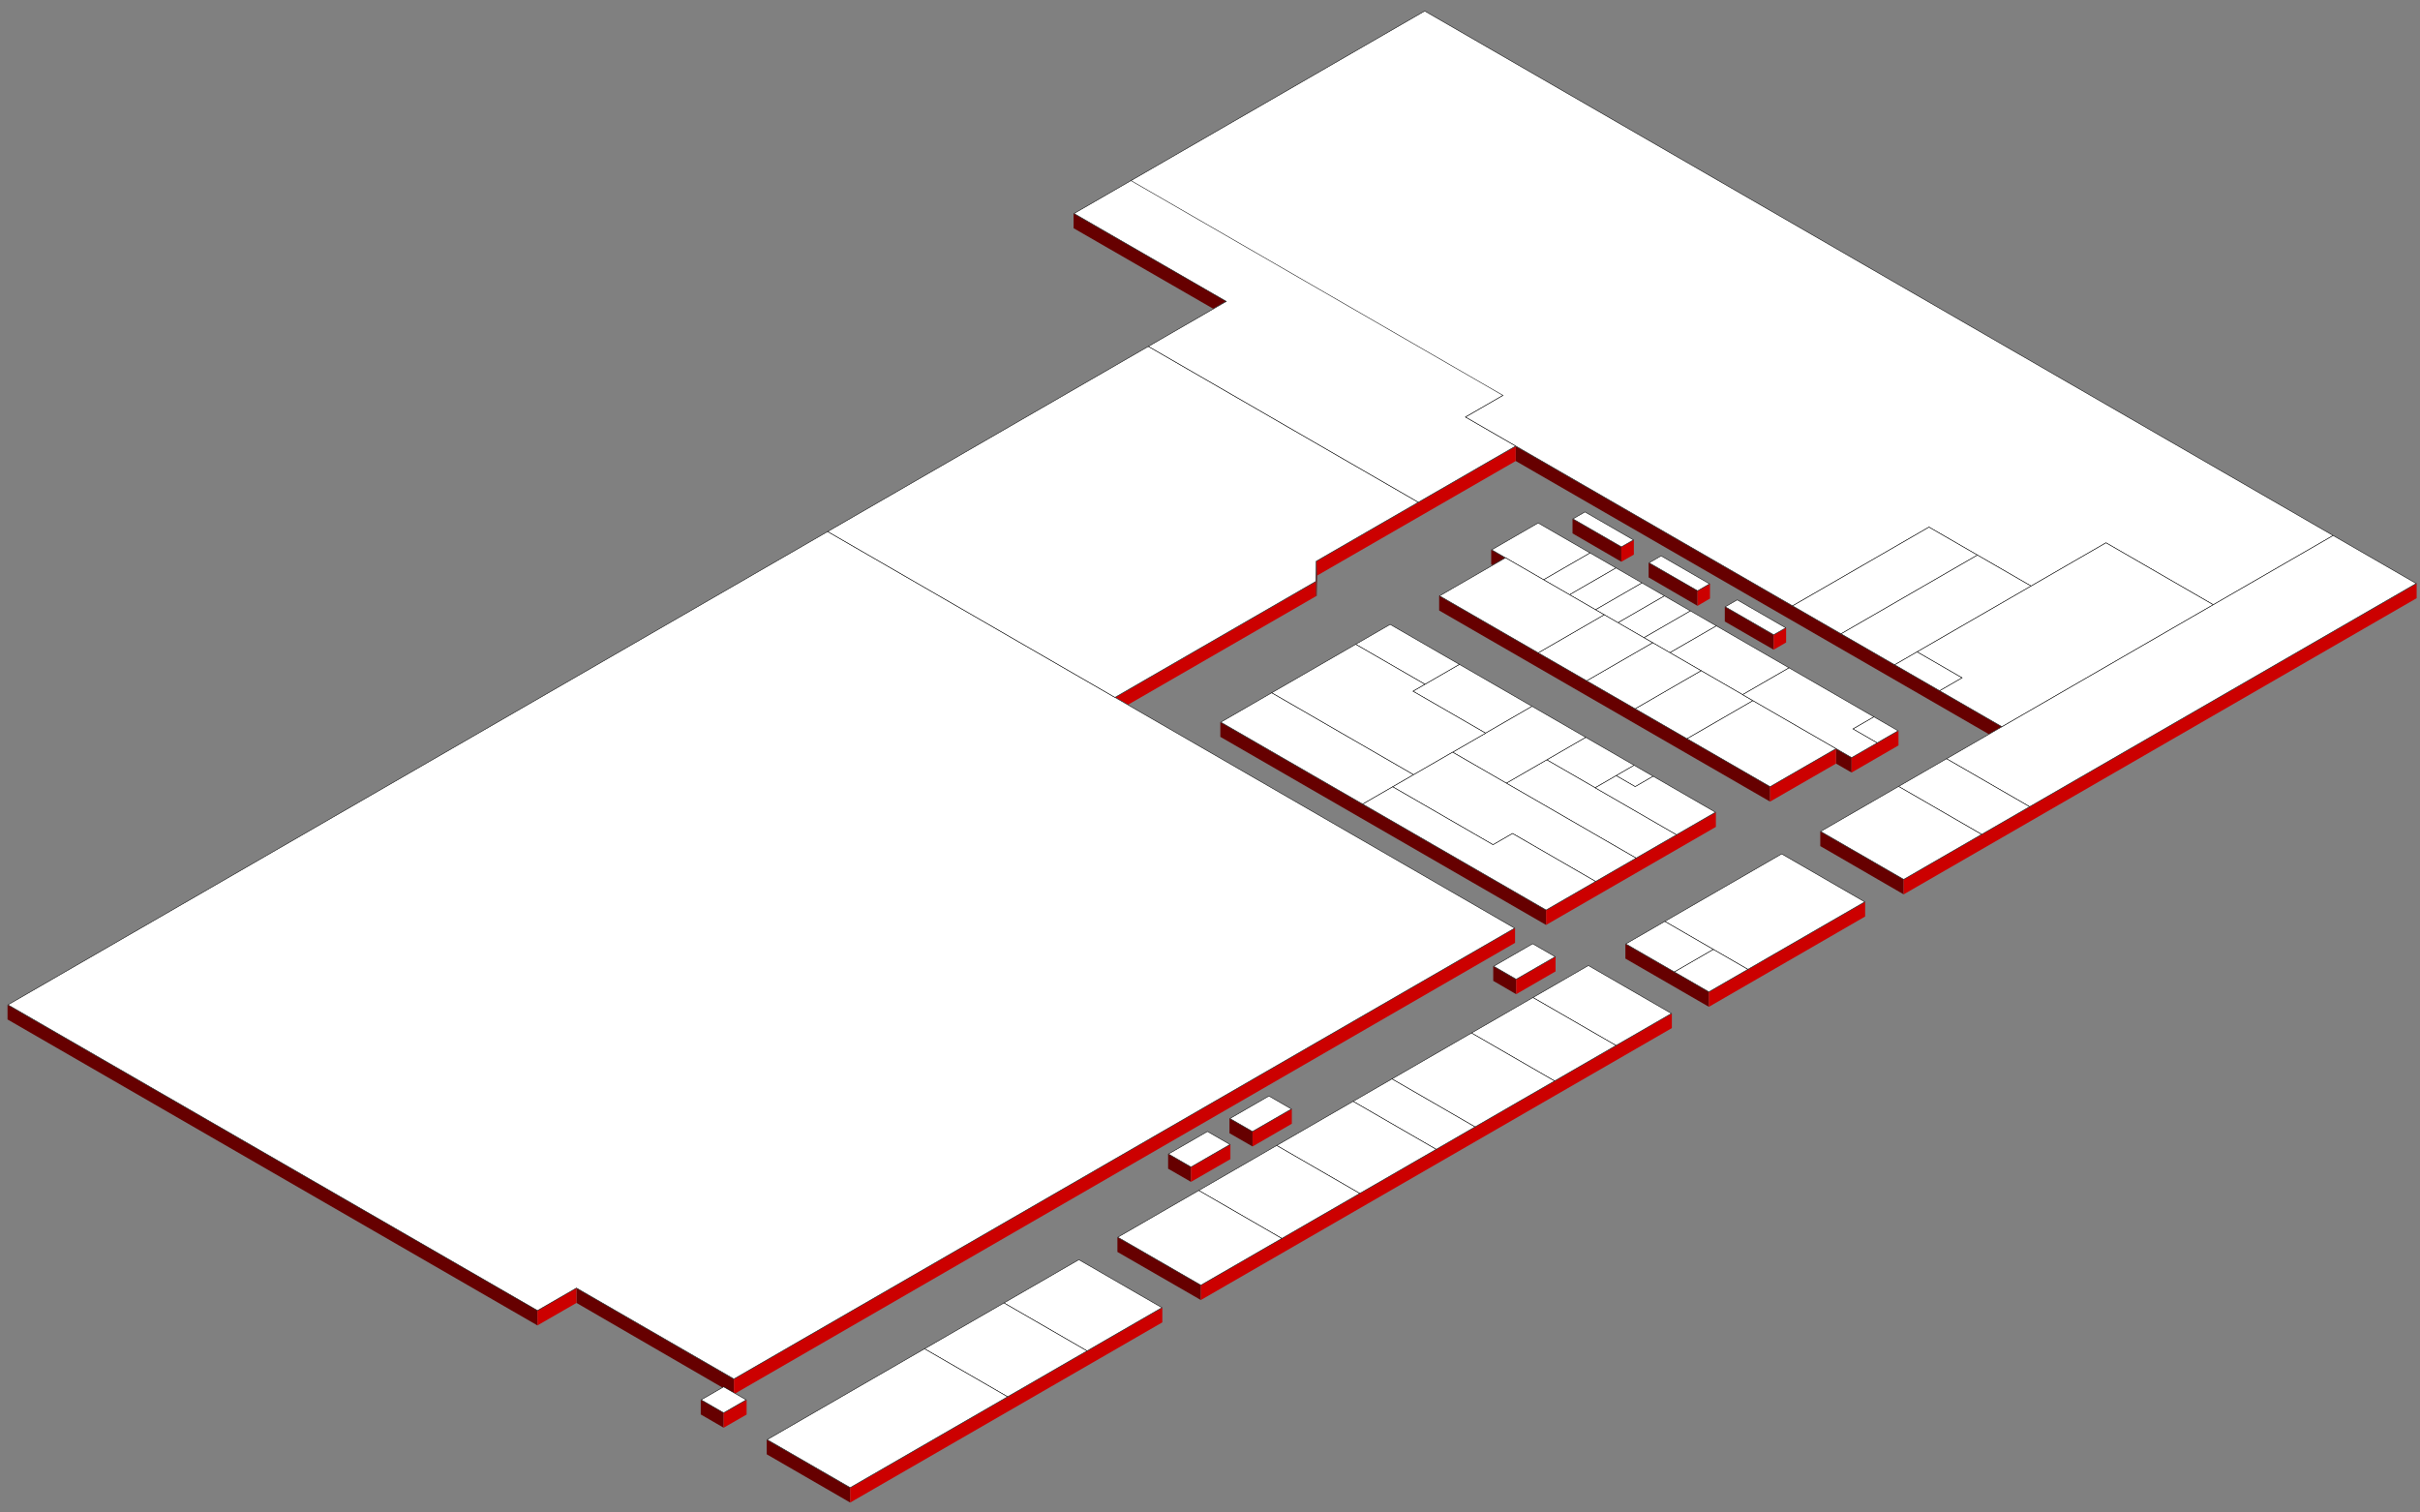 <?xml version="1.0" encoding="utf-8"?>
<!-- Generator: Adobe Illustrator 16.0.0, SVG Export Plug-In . SVG Version: 6.00 Build 0)  -->
<!DOCTYPE svg PUBLIC "-//W3C//DTD SVG 1.1//EN" "http://www.w3.org/Graphics/SVG/1.1/DTD/svg11.dtd">
<svg id="svg" version="1.1" xmlns="http://www.w3.org/2000/svg" xmlns:xlink="http://www.w3.org/1999/xlink" viewBox="0 0 1280 800" enable-background="new 0 0 1280 800" xml:space="preserve">
<rect x="0" y="0" width="1280" height="800" fill="#808080" stroke="none"/>
<defs>
	<g id="Port">
		<polygon style="fill:rgb(0, 128, 0);stroke:#ada23d;stroke-miterlimit:5" points="108,58 72.111,58 54.5,83.556 36.925,58 0,58 0,0 108,0 "/>
	</g>
</defs>
<g id="Layer_2">
	<g id="kairys_sonas">
		<polygon fill="#660000" points="3.984,539.219 284.266,701.047 284.291,693.168 3.984,531.485 		"/>
		<polygon fill="#660000" points="304.922,689.156 388.188,737.438 388.188,729.522 304.922,681.391 		"/>
		<polygon fill="#660000" points="370.646,748.147 382.765,755.168 382.765,747.344 370.646,740.412 		"/>
		<polygon fill="#660000" points="405.531,769.219 449.688,794.75 449.688,786.985 405.531,761.485 		"/>
		<polygon fill="#660000" points="591.031,662.188 635.156,687.625 635.179,679.828 591.031,654.406 		"/>
		<polygon fill="#660000" points="617.844,610.375 617.844,618.156 629.938,625.125 629.938,617.328 		"/>
		<polygon fill="#660000" points="650.313,599.395 662.5,606.406 662.5,598.547 650.313,591.625 		"/>
		<polygon fill="#660000" points="789.813,518.797 801.938,525.86 801.938,518.078 789.813,511.078 		"/>
		<polygon fill="#660000" points="645.469,389.735 817.766,489.235 817.766,481.453 645.469,381.985 		"/>
		<polygon fill="#660000" points="761.203,322.906 936.234,424 936.234,416.172 761.203,315.172 		"/>
		<polygon fill="#660000" points="796.031,295.033 788.734,290.813 788.734,298.531 789.344,298.891 		"/>
		<polygon fill="#660000" points="831.75,274.438 831.75,282.125 857.563,297.125 857.563,289.297 		"/>
		<polygon fill="#660000" points="872,297.688 872,305.406 897.875,320.454 897.888,312.485 		"/>
		<polygon fill="#660000" points="801.713,236.063 801.713,243.844 1052.007,388.37 1058.688,384.393 		"/>
		<polygon fill="#660000" points="567.854,112.959 567.854,120.709 641.688,163.292 648.474,159.334 		"/>
		<polygon fill="#660000" points="912.292,328.729 938.125,343.646 938.125,335.875 912.292,320.938 		"/>
		<polygon fill="#660000" points="971.133,396.094 971.133,403.891 979.344,408.625 979.344,400.844 		"/>
		<polygon fill="#660000" points="859.719,507.031 903.875,532.547 903.875,524.703 859.719,499.281 		"/>
		<polygon fill="#660000" points="962.792,447.521 1006.896,473.063 1006.896,465.229 962.792,439.791 		"/>
	</g>
	<polygon fill="#CC0000" points="857.563,289.297 864.188,285.563 864.188,293.344 857.563,297.125 	"/>
	<polygon fill="#CC0000" points="897.888,312.547 904.453,308.828 904.453,316.578 897.875,320.454 	"/>
	<polygon fill="#CC0000" points="938.125,335.875 944.719,332.078 944.719,339.828 938.125,343.646 	"/>
	<polygon fill="#CC0000" points="979.344,400.844 1004.172,386.531 1004.172,394.266 979.344,408.625 	"/>
	<polygon fill="#CC0000" points="971.133,396.094 971.133,403.891 936.234,424 936.234,416.172 	"/>
	<polygon fill="#CC0000" points="907.578,429.625 907.578,437.36 817.766,489.235 817.766,481.453 	"/>
	<polygon fill="#CC0000" points="589.969,368.869 696.089,307.625 696.089,315.344 596.672,372.735 	"/>
	<polygon fill="#CC0000" points="696.281,296.922 696.625,304.453 801.713,243.844 801.713,236.063 	"/>
	<polygon fill="#CC0000" points="1278.234,308.641 1278.234,316.391 1006.896,473.063 1006.896,465.229 	"/>
	<polygon fill="#CC0000" points="986.521,477.021 986.521,484.771 903.875,532.547 903.875,524.703 	"/>
	<polygon fill="#CC0000" points="884.293,536.063 884.293,543.791 635.156,687.625 635.179,679.828 	"/>
	<polygon fill="#CC0000" points="822.781,506.047 822.781,513.797 801.938,525.86 801.938,518.078 	"/>
	<polygon fill="#CC0000" points="801.354,490.917 801.354,498.708 388.188,737.438 388.188,729.438 	"/>
	<polygon fill="#CC0000" points="683.281,586.578 683.281,594.375 662.5,606.406 662.5,598.547 	"/>
	<polygon fill="#CC0000" points="650.797,605.344 650.797,613.11 629.938,625.125 629.938,617.328 	"/>
	<polygon fill="#CC0000" points="614.781,691.656 614.781,699.438 449.688,794.75 449.688,786.985 	"/>
	<polygon fill="#CC0000" points="394.906,740.412 394.906,748.188 382.765,755.168 382.765,747.344 	"/>
	<polygon fill="#CC0000" points="284.291,693.168 304.898,681.27 304.922,689.156 284.266,701.047 	"/>
	<polygon fill="#660000" points="696.281,296.922 696.089,307.625 696.089,315.344 696.438,315.166 696.625,304.453 	"/>
</g>
<g id="Piesiu">
	<g>
		<polygon id="senukai" fill="#FFFFFF" stroke="#000000" stroke-width="0.25" stroke-miterlimit="10" points="284.291,693.168 
			4.225,531.472 437.792,281.152 801.145,490.934 388.186,729.356 304.898,681.27 		"/>
		<polygon id="thomas-philipps" fill="#FFFFFF" stroke="#000000" stroke-width="0.25" stroke-miterlimit="10" points="
			437.792,281.152 607.413,183.221 750.191,265.655 696.151,296.854 695.959,307.533 589.723,368.869 		"/>
		<polygon id="elektromarkt" fill="#FFFFFF" stroke="#000000" stroke-width="0.25" stroke-miterlimit="10" points="
			607.413,183.221 750.191,265.655 801.713,235.909 775.17,220.584 795.779,208.686 599.001,95.076 568.089,112.924 
			648.631,159.425 		"/>
		<polygon id="norfa" fill="#FFFFFF" stroke="#000000" stroke-width="0.25" stroke-miterlimit="10" points="
			598.208,95.534 753.563,5.84 1234.068,283.258 1170.657,319.868 1113.912,287.107 1074.281,309.988 1020.281,278.811 
			948.152,320.454 775.17,220.584 794.986,209.144 		"/>
		<polygon id="grafitas" fill="#FFFFFF" stroke="#000000" stroke-width="0.25" stroke-miterlimit="10" points="948.152,320.454 
			973.779,335.25 1045.908,293.607 1020.281,278.811 		"/>
		<polygon id="eurokos" fill="#FFFFFF" stroke="#000000" stroke-width="0.25" stroke-miterlimit="10" points="973.779,335.25 
			1002.151,351.632 1074.281,309.988 1045.908,293.607 		"/>
		<polygon id="gardenijos-ziedai" fill="#FFFFFF" stroke="#000000" stroke-width="0.25" stroke-miterlimit="10" points="
			1002.151,351.632 1025.948,365.37 1037.837,358.506 1014.041,344.767 		"/>
		<polygon id="bruklino-turgus-1" fill="#FFFFFF" stroke="#000000" stroke-width="0.25" stroke-miterlimit="10" points="
			912.531,320.941 938.158,335.737 944.5,332.075 918.873,317.28 		"/>
		<polygon id="bruklino-turgus-2" fill="#FFFFFF" stroke="#000000" stroke-width="0.25" stroke-miterlimit="10" points="
			872.262,297.69 897.888,312.485 904.229,308.824 878.603,294.029 		"/>
		<polygon id="fis-sviezios-zuvies-namai" fill="#FFFFFF" stroke="#000000" stroke-width="0.25" stroke-miterlimit="10" points="
			831.99,274.44 857.617,289.236 863.958,285.575 838.331,270.779 		"/>
		<polygon id="gjensidige" fill="#FFFFFF" stroke="#000000" stroke-width="0.25" stroke-miterlimit="10" points="
			980.032,385.538 992.846,392.937 1003.942,386.53 991.129,379.132 		"/>
		<polygon id="midi-dilema" fill="#FFFFFF" stroke="#000000" stroke-width="0.25" stroke-miterlimit="10" points="
			818.104,401.88 843.73,416.675 864.339,404.777 838.712,389.982 		"/>
		<polygon id="active-friend" fill="#FFFFFF" stroke="#000000" stroke-width="0.25" stroke-miterlimit="10" points="
			796.703,414.236 865.348,453.866 886.748,441.511 818.104,401.88 		"/>
		<polygon id="mls-outlet" fill="#FFFFFF" stroke="#000000" stroke-width="0.25" stroke-miterlimit="10" points="
			747.328,365.593 785.769,387.786 810.34,373.6 771.899,351.406 		"/>
		<polygon id="miego-imperija" fill="#FFFFFF" stroke="#000000" stroke-width="0.25" stroke-miterlimit="10" points="
			645.722,381.982 720.772,425.312 747.722,409.752 672.672,366.422 		"/>
		<polygon id="neaisku-kas-4" fill="#FFFFFF" stroke="#000000" stroke-width="0.25" stroke-miterlimit="10" points="
			717.06,340.795 753.669,361.932 771.899,351.406 735.289,330.27 		"/>
		<polygon id="bags-city" fill="#FFFFFF" stroke="#000000" stroke-width="0.25" stroke-miterlimit="10" points="768.331,397.854 
			796.703,414.236 838.712,389.982 810.34,373.6 		"/>
		<polygon id="laisva-0" fill="#FFFFFF" stroke="#000000" stroke-width="0.25" stroke-miterlimit="10" points="1025.948,365.37 
			1037.837,358.506 1014.041,344.767 1113.912,287.107 1170.657,319.868 1058.896,384.393 		"/>
		<polygon id="neaisku-kas-3" fill="#FFFFFF" stroke="#000000" stroke-width="0.25" stroke-miterlimit="10" points="
			788.999,290.806 816.457,306.657 841.029,292.471 813.571,276.62 		"/>
		<polygon id="neaisku-kas-2" fill="#FFFFFF" stroke="#000000" stroke-width="0.25" stroke-miterlimit="10" points="
			816.457,306.657 830.187,314.585 854.758,300.398 841.029,292.471 		"/>
		<polygon id="neaisku-kas-1" fill="#FFFFFF" stroke="#000000" stroke-width="0.25" stroke-miterlimit="10" points="
			830.187,314.585 843.915,322.51 868.486,308.323 854.758,300.398 		"/>
		<polygon id="gyduolis" fill="#FFFFFF" stroke="#000000" stroke-width="0.25" stroke-miterlimit="10" points="843.915,322.51 
			855.813,329.38 880.385,315.194 868.486,308.323 		"/>
		<polygon id="neaisku-kas" fill="#FFFFFF" stroke="#000000" stroke-width="0.25" stroke-miterlimit="10" points="
			855.813,329.38 869.542,337.306 894.113,323.119 880.385,315.194 		"/>
		<polygon id="vovieriskiai" fill="#FFFFFF" stroke="#000000" stroke-width="0.25" stroke-miterlimit="10" points="
			869.542,337.306 883.271,345.232 907.842,331.046 894.113,323.119 		"/>
		<polygon id="odvilna" fill="#FFFFFF" stroke="#000000" stroke-width="0.25" stroke-miterlimit="10" points="883.271,345.232 
			921.711,367.426 946.282,353.24 907.842,331.046 		"/>
		<polygon id="stivaliss" fill="#FFFFFF" stroke="#000000" stroke-width="0.25" stroke-miterlimit="10" points="864.868,374.88 
			892.327,390.732 927.202,370.596 899.744,354.745 		"/>
		<polygon id="galdini" fill="#FFFFFF" stroke="#000000" stroke-width="0.25" stroke-miterlimit="10" points="892.327,390.732 
			936.258,416.096 971.133,395.96 927.202,370.596 		"/>
		<polygon id="domus-lumina" fill="#FFFFFF" stroke="#000000" stroke-width="0.25" stroke-miterlimit="10" points="
			715.69,582.543 759.622,607.907 780.23,596.01 736.299,570.646 		"/>
		<polygon id="zana" fill="#FFFFFF" stroke="#000000" stroke-width="0.25" stroke-miterlimit="10" points="675.266,605.882 
			719.197,631.246 759.622,607.907 715.69,582.543 		"/>
		<polygon id="kika" fill="#FFFFFF" stroke="#000000" stroke-width="0.25" stroke-miterlimit="10" points="531.007,689.17 
			574.938,714.534 614.571,691.653 570.64,666.288 		"/>
		<polygon id="hesburger" fill="#FFFFFF" stroke="#000000" stroke-width="0.25" stroke-miterlimit="10" points="488.999,713.424 
			532.931,738.788 574.938,714.534 531.007,689.17 		"/>
		<polygon id="brodvejaus-pica" fill="#FFFFFF" stroke="#000000" stroke-width="0.25" stroke-miterlimit="10" points="
			405.772,761.474 449.704,786.838 532.931,738.788 488.999,713.424 		"/>
			<polygon id="arvinas" fill="#FFFFFF" stroke="#000000" stroke-width="0.25" stroke-miterlimit="10" points="
			370.871,740.409 382.769,747.279 394.659,740.414 382.759,733.545 		"/>
		<polygon id="poilsiui-miegui" fill="#FFFFFF" stroke="#000000" stroke-width="0.25" stroke-miterlimit="10" points="
			839.243,360.083 864.868,374.88 899.744,354.745 874.118,339.948 		"/>
		<polygon id="la-bel" fill="#FFFFFF" stroke="#000000" stroke-width="0.25" stroke-miterlimit="10" points="
			813.615,345.288 839.243,360.083 874.118,339.948 848.491,325.153 		"/>
		<polygon id="skruzdelynas" fill="#FFFFFF" stroke="#000000" stroke-width="0.25" stroke-miterlimit="10" points="
			761.446,315.168 813.615,345.288 848.491,325.153 796.321,295.033 		"/>
		<polygon id="prezo-kepyklele" fill="#FFFFFF" stroke="#000000" stroke-width="0.25" stroke-miterlimit="10" points="
			921.711,367.426 979.371,400.716 992.846,392.937 980.032,385.538 991.129,379.132 946.282,353.24 		"/>
		<polygon id="galerija-novus-art" fill="#FFFFFF" stroke="#000000" stroke-width="0.25" stroke-miterlimit="10" points="
			864.896,416.08 854.827,410.268 864.339,404.777 874.406,410.589 		"/>
		<polygon id="optikos-pasaulis" fill="#FFFFFF" stroke="#000000" stroke-width="0.25" stroke-miterlimit="10" points="
			886.748,441.511 843.73,416.675 854.827,410.268 864.896,416.08 874.406,410.589 907.355,429.613 		"/>
		<polygon id="toys-plius" fill="#FFFFFF" stroke="#000000" stroke-width="0.25" stroke-miterlimit="10" points="717.06,340.795 
			753.669,361.932 747.328,365.593 785.769,387.786 747.722,409.752 672.672,366.422 		"/>
		<polygon id="sport-outlet" fill="#FFFFFF" stroke="#000000" stroke-width="0.25" stroke-miterlimit="10" points="
			768.331,397.854 865.348,453.866 843.946,466.223 800.015,440.859 789.71,446.808 736.625,416.159 		"/>
		<polygon id="puma" fill="#FFFFFF" stroke="#000000" stroke-width="0.25" stroke-miterlimit="10" points="720.772,425.312 
			736.625,416.159 789.71,446.808 800.015,440.859 843.946,466.223 817.789,481.324 		"/>
		<polygon id="laisva-1" fill="#FFFFFF" stroke="#000000" stroke-width="0.25" stroke-miterlimit="10" points="1029.569,401.324 
			1073.502,426.689 1278,308.622 1234.068,283.258 		"/>
		<polygon id="rasvilte" fill="#FFFFFF" stroke="#000000" stroke-width="0.25" stroke-miterlimit="10" points="1004.205,415.969 
			1048.137,441.333 1073.502,426.689 1029.569,401.324 		"/>
		<polygon id="vynoteka" fill="#FFFFFF" stroke="#000000" stroke-width="0.25" stroke-miterlimit="10" points="962.989,439.765 
			1006.921,465.129 1048.137,441.333 1004.205,415.969 		"/>
		<polygon id="losimu-automatu-salonas" fill="#FFFFFF" stroke="#000000" stroke-width="0.25" stroke-miterlimit="10" points="
			880.556,487.358 924.488,512.722 986.313,477.028 942.382,451.663 		"/>
		<polygon id="siauliu-bankas" fill="#FFFFFF" stroke="#000000" stroke-width="0.25" stroke-miterlimit="10" points="
			885.574,514.052 903.88,524.62 924.488,512.722 906.183,502.154 		"/>
		<polygon id="get-smart" fill="#FFFFFF" stroke="#000000" stroke-width="0.25" stroke-miterlimit="10" points="859.948,499.256 
			885.574,514.052 906.183,502.154 880.556,487.358 		"/>
		<polygon id="norfos-vaistine" fill="#FFFFFF" stroke="#000000" stroke-width="0.25" stroke-miterlimit="10" points="
			810.806,527.629 854.738,552.993 884.063,536.061 840.132,510.697 		"/>
		<polygon id="wallets" fill="#FFFFFF" stroke="#000000" stroke-width="0.25" stroke-miterlimit="10" points="790.056,511.074 
			801.954,517.943 822.563,506.044 810.665,499.176 		"/>
		<polygon id="mobi-style" fill="#FFFFFF" stroke="#000000" stroke-width="0.25" stroke-miterlimit="10" points="
			650.554,591.615 662.452,598.485 683.06,586.586 671.162,579.717 		"/>
		<polygon id="jiesa-keramikos-dirbiniai" fill="#FFFFFF" stroke="#000000" stroke-width="0.25" stroke-miterlimit="10" points="
			618.057,610.378 629.954,617.247 650.563,605.349 638.665,598.48 		"/>
		<polygon id="cafetta" fill="#FFFFFF" stroke="#000000" stroke-width="0.25" stroke-miterlimit="10" points="778.308,546.392 
			822.239,571.755 854.738,552.993 810.806,527.629 		"/>
		<polygon id="pigu-lt" fill="#FFFFFF" stroke="#000000" stroke-width="0.25" stroke-miterlimit="10" points="736.299,570.646 
			780.23,596.01 822.239,571.755 778.308,546.392 		"/>
		<polygon id="oksalis" fill="#FFFFFF" stroke="#000000" stroke-width="0.25" stroke-miterlimit="10" points="634.049,629.679 
			677.98,655.043 719.197,631.246 675.266,605.882 		"/>
		<polygon id="automobiliu-aksesuarai" fill="#FFFFFF" stroke="#000000" stroke-width="0.25" stroke-miterlimit="10" points="
			591.247,654.391 635.179,679.754 677.98,655.043 634.049,629.679 		"/>
	</g>
</g>
</svg>
